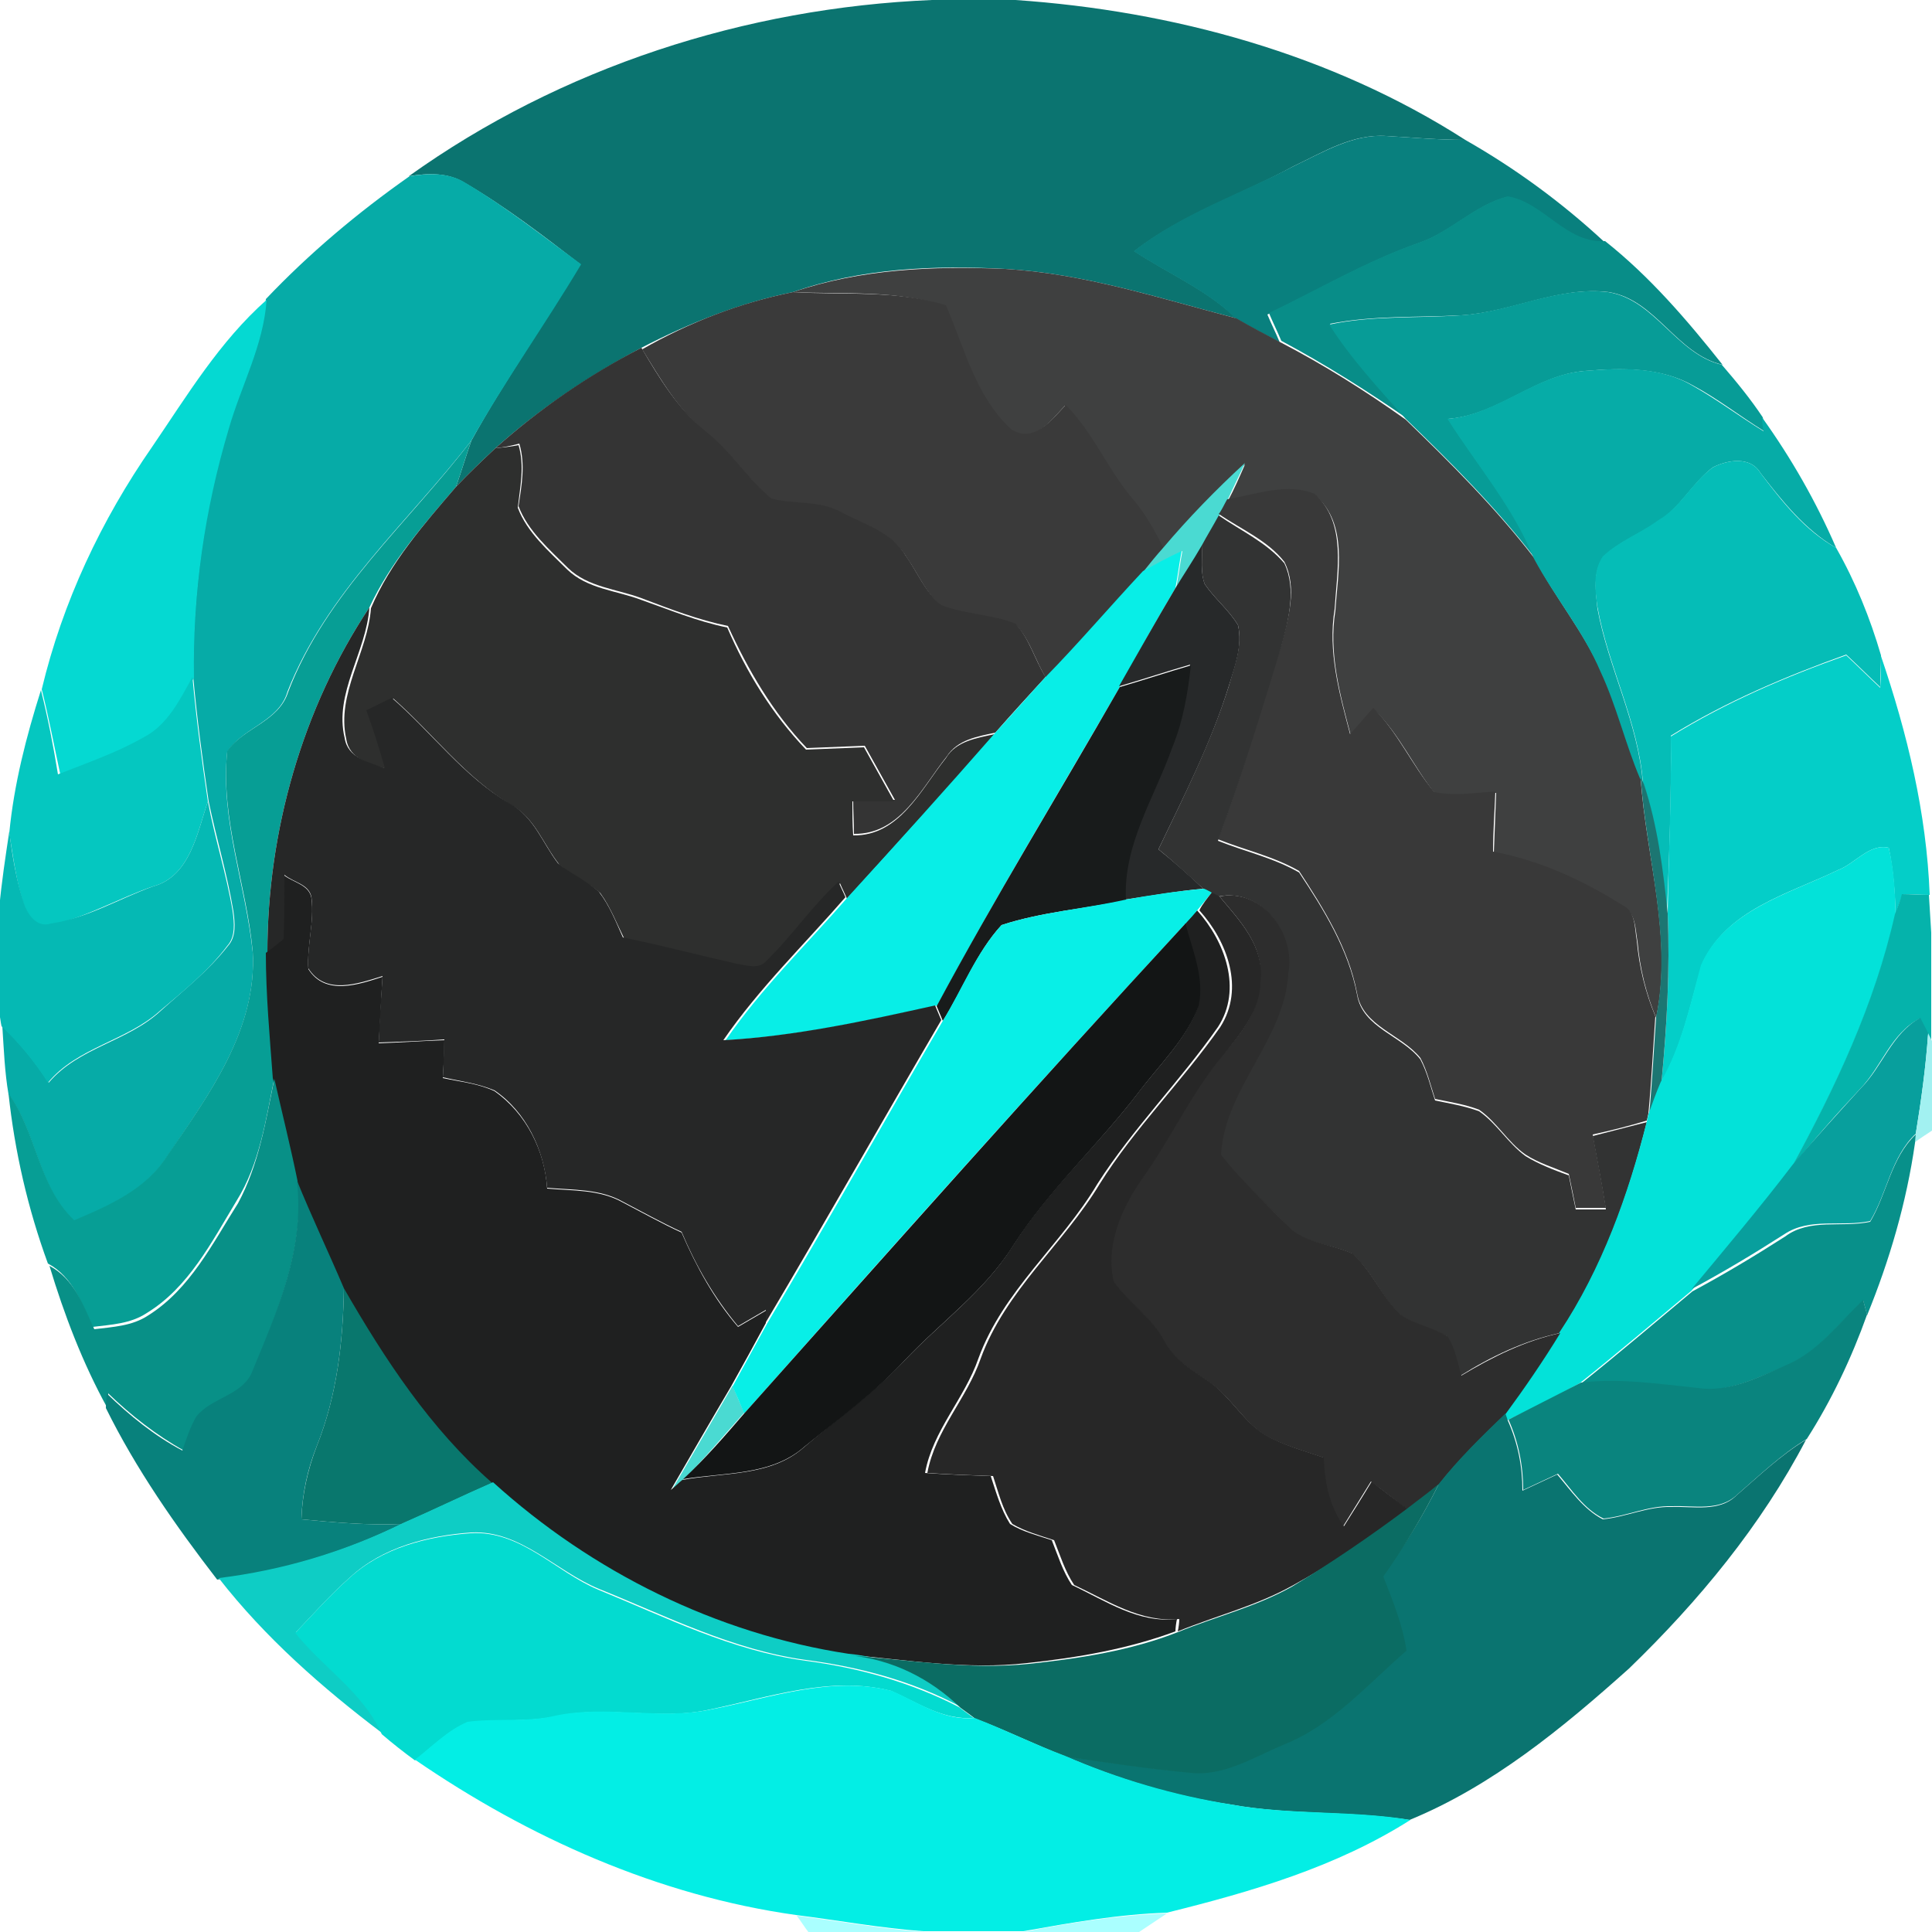 <?xml version="1.0" encoding="utf-8"?>
<!-- Generator: Adobe Illustrator 26.0.3, SVG Export Plug-In . SVG Version: 6.00 Build 0)  -->
<svg version="1.1" id="Layer_1" xmlns="http://www.w3.org/2000/svg" xmlns:xlink="http://www.w3.org/1999/xlink" x="0px" y="0px"
	 viewBox="0 0 250 250" style="enable-background:new 0 0 250 250;" xml:space="preserve">
<style type="text/css">
	.st0{fill:#0B7470;}
	.st1{fill:#09807E;}
	.st2{fill:#06ABA7;}
	.st3{fill:#088D88;}
	.st4{fill:#3F4040;}
	.st5{fill:#3A3A3A;}
	.st6{fill:#079C97;}
	.st7{fill:#05D9D2;}
	.st8{fill:#343434;}
	.st9{fill:#06ACA7;}
	.st10{fill:#079E95;}
	.st11{fill:#2E2F2E;}
	.st12{fill:#05BDB7;}
	.st13{fill:#4ADAD2;}
	.st14{fill:#393939;}
	.st15{fill:#323333;}
	.st16{fill:#08EEE7;}
	.st17{fill:#27292A;}
	.st18{fill:#262727;}
	.st19{fill:#04CEC8;}
	.st20{fill:#181B1B;}
	.st21{fill:#05C7C0;}
	.st22{fill:#1C7672;}
	.st23{fill:#05B9B4;}
	.st24{fill:#03E2D9;}
	.st25{fill:#1F2020;}
	.st26{fill:#08EFE7;}
	.st27{fill:#2D2D2D;}
	.st28{fill:#05B3AB;}
	.st29{fill:#272727;}
	.st30{fill:#131515;}
	.st31{fill:#089F9D;}
	.st32{fill:#A2F1F1;}
	.st33{fill:#089087;}
	.st34{fill:#08908A;}
	.st35{fill:#08817C;}
	.st36{fill:#09776D;}
	.st37{fill:#0A847E;}
	.st38{fill:#0A7470;}
	.st39{fill:#0ECDC5;}
	.st40{fill:#0B6C63;}
	.st41{fill:#03DBD0;}
	.st42{fill:#03EEE5;}
	.st43{fill:#AAFFFF;}
</style>
<g id="_x23_0b7470ff">
	<path class="st0" d="M120.6,0h10.8c20.4,1.4,40.9,7,58.2,18.1c-3.4,0-6.8-0.3-10.2-0.5c-4.4-0.3-8.2,2.1-12,3.9
		c-6.8,3.7-14.4,6.2-20.6,11c4.4,2.9,9.4,5,13.2,8.7c-9.9-2.6-19.7-5.8-29.9-6.4c-9.2-0.5-18.7-0.1-27.5,3c-6.9,1.4-13.4,4-19.6,7.2
		c-6.8,3.6-13.2,7.9-18.9,13c-1.7,1.6-3.5,3.3-5.1,5c0.7-2,1.3-4,2-6c4.3-7.8,9.5-15.1,14.1-22.8c-4.8-3.7-9.6-7.4-14.9-10.5
		c-2.2-1.4-4.8-1.3-7.3-0.9C72.6,8.7,96.5,1,120.6,0z"/>
</g>
<g id="_x23_09807eff">
	<path class="st1" d="M167.4,21.5c3.8-1.8,7.7-4.2,12-3.9c3.4,0.2,6.8,0.5,10.2,0.5c6.5,3.7,12.5,8.1,18,13.2
		c-5.1,0.3-7.9-5.1-12.6-5.8c-4.2,1.1-7.3,4.6-11.5,6c-6.8,2.4-13,6.1-19.5,9.2c0.5,1.2,1.1,2.4,1.6,3.6c-1.9-1-3.8-2-5.7-3.1
		c-3.8-3.7-8.8-5.8-13.2-8.7C153,27.6,160.5,25.1,167.4,21.5z"/>
</g>
<g id="_x23_06aba7ff">
	<path class="st2" d="M53,22.8c2.5-0.4,5.1-0.5,7.3,0.9c5.2,3.1,10,6.9,14.9,10.5C70.6,41.9,65.4,49.2,61,57
		c-8.2,10.6-18.8,19.7-23.8,32.5c-1.1,3.9-5.9,4.7-7.8,7.8c-0.9,8.8,2.4,17.2,3.3,25.9c0.6,10.1-5.8,18.6-11.1,26.5
		c-2.7,4.3-7.5,6.4-12,8.3c-4.7-4.4-4.8-11.3-8.5-16.4c-0.5-2.9-0.6-5.8-0.8-8.8c2.3,2.2,4.3,4.6,6,7.3c3.9-4.6,10.2-5.3,14.5-9.3
		c3-2.7,6.2-5.2,8.7-8.4c1.1-1.2,0.9-3,0.7-4.5c-0.8-4.8-2.2-9.4-3.2-14.2c-0.8-5.4-1.5-10.7-2-16.1c-0.1-10.9,1.4-21.8,4.5-32.2
		c1.6-5.6,4.6-10.8,4.9-16.7C40,32.8,46.3,27.5,53,22.8z"/>
</g>
<g id="_x23_088d88ff">
	<path class="st3" d="M183.6,31.4c4.1-1.4,7.2-4.9,11.5-6c4.7,0.8,7.5,6.1,12.6,5.8c5.8,4.6,10.6,10.2,15.2,16
		c-6-1.4-8.6-8.4-14.7-9.4c-6.5-0.8-12.6,2.6-19.1,3c-5.7,0.3-11.4,0-17,1.1c2.8,4.5,6.4,8.3,9.9,12.2c-5.2-3.6-10.6-7-16.2-10
		c-0.5-1.2-1.1-2.4-1.6-3.6C170.5,37.5,176.7,33.8,183.6,31.4z"/>
</g>
<g id="_x23_3f4040ff">
	<path class="st4" d="M102.6,37.8c8.8-3,18.2-3.4,27.5-3c10.2,0.6,20,3.8,29.9,6.4c1.9,1.1,3.8,2.1,5.7,3.1c5.6,2.9,11,6.3,16.2,10
		c5.9,5.7,11.7,11.5,16.7,18c2.6,5,6.3,9.4,8.6,14.6c2.1,4.4,3.2,9.3,5.1,13.8c0.7,10.3,4.2,20.6,2,31c-1.3-3.1-2.1-6.4-2.4-9.8
		c-0.3-1.6-0.2-3.8-1.9-4.6c-5.2-3.2-10.8-5.8-16.7-6.9c0.1-2.6,0.2-5.2,0.3-7.8c-2.6,0.2-5.3,0.6-7.9,0.1
		c-2.8-3.5-4.6-7.7-7.9-10.9c-1,1.1-2,2.2-3,3.4c-1.4-5.3-2.9-10.7-2-16.2c0.3-4.9,1.7-11.2-2.6-14.9c-3.6-1.5-7.6,0.1-11.3,0.7
		c0.8-1.5,1.5-3.1,2.2-4.7c-3.7,3.4-7.3,7.1-10.6,11c-1.1-2.2-2.3-4.4-3.9-6.3c-3.3-3.8-5.2-8.7-8.8-12.3c-1.8,1.9-4.2,5.2-7.1,3.1
		c-4.6-4.2-6-10.5-8.4-16C116,37.5,109.2,38.1,102.6,37.8z"/>
</g>
<g id="_x23_3a3a3aff">
	<path class="st5" d="M102.6,37.8c6.6,0.4,13.4-0.3,19.8,1.7c2.4,5.5,3.8,11.7,8.4,16c2.9,2,5.3-1.2,7.1-3.1
		c3.6,3.6,5.5,8.5,8.8,12.3c1.6,1.9,2.8,4.1,3.9,6.3c-0.9,1-1.8,2.1-2.6,3.1c-4.3,4.5-8.3,9.3-12.6,13.7c-1.4-2.2-2.1-5-3.9-6.9
		c-3.1-1.3-6.5-1.3-9.6-2.4c-2.1-1.7-3.1-4.3-4.6-6.4c-1.8-3.1-5.5-4.2-8.5-5.7c-2.8-1.5-6-0.9-8.9-1.7c-3.1-2.6-5.3-6.1-8.5-8.7
		c-3.6-2.9-5.9-6.9-8.3-10.8C89.2,41.7,95.7,39.2,102.6,37.8z"/>
</g>
<g id="_x23_079c97ff">
	<path class="st6" d="M189,40.8c6.4-0.4,12.5-3.8,19.1-3c6.1,1,8.8,8,14.7,9.4c1.9,2.2,3.7,4.4,5.3,6.8c0.1,0.5,0.2,1.4,0.2,1.8
		c-3.1-1.9-6-4.2-9.2-5.9c-4.2-2.4-9.3-2.3-14-1.9c-6.4,0.5-11.2,5.7-17.7,6.2c3.8,6,8.5,11.4,11.2,18c-5-6.5-10.8-12.3-16.7-18
		c-3.5-3.9-7.1-7.8-9.9-12.2C177.6,40.8,183.3,41.2,189,40.8z"/>
</g>
<g id="_x23_05d9d2ff">
	<path class="st7" d="M19.7,57.8c4.5-6.6,8.7-13.6,14.8-19c-0.4,5.9-3.3,11.1-4.9,16.7c-3.1,10.4-4.7,21.3-4.5,32.2
		c-1.6,2.9-3.2,6.2-6.3,7.8c-3.5,1.9-7.3,3.2-11,4.7C7,96.5,6.3,92.8,5.4,89.2C8.1,77.9,13.1,67.3,19.7,57.8z"/>
</g>
<g id="_x23_343434ff">
	<path class="st8" d="M64.1,58c5.7-5.1,12.1-9.5,18.9-13c2.3,3.9,4.7,7.9,8.3,10.8c3.2,2.5,5.4,6.1,8.5,8.7c2.9,0.8,6.1,0.2,8.9,1.7
		c3,1.6,6.7,2.6,8.5,5.7c1.5,2.1,2.5,4.7,4.6,6.4c3.1,1.2,6.6,1.2,9.6,2.4c1.8,1.9,2.5,4.7,3.9,6.9c-2.2,2.4-4.4,4.8-6.5,7.2
		c-2.3,0.5-4.9,0.9-6.3,3.1c-3.2,4-6,10.1-12,10c0-1.5-0.1-2.9-0.1-4.4c1.8,0,3.6,0,5.4,0c-1.3-2.3-2.6-4.7-3.9-7
		c-2.5,0.1-5,0.2-7.5,0.3c-4.4-4.6-7.6-10.1-10.2-15.8c-3.9-0.8-7.5-2.2-11.2-3.6c-3.2-1.2-6.9-1.4-9.5-3.9c-2.4-2.4-5.2-4.8-6.4-8
		c0.4-2.7,0.9-5.4,0.1-8.1C66.1,57.7,65.1,57.9,64.1,58z"/>
</g>
<g id="_x23_06aca7ff">
	<path class="st9" d="M187.3,54.2c6.4-0.5,11.3-5.7,17.7-6.2c4.7-0.4,9.8-0.6,14,1.9c3.2,1.8,6.1,4,9.2,5.9
		c-0.1-0.5-0.2-1.4-0.2-1.8c3.8,5.3,7,10.9,9.6,16.9c-4.1-2.4-7-6.1-9.8-9.7c-1.3-2.2-4.3-1.7-6.2-0.7c-2.6,2-4.2,5.2-7,7
		c-2.4,1.6-5.2,2.6-7.2,4.7c-1.3,1.9-0.9,4.4-0.7,6.5c1.4,7.7,5.3,14.8,5.9,22.8l-0.4-0.8c-1.9-4.5-3-9.3-5.1-13.8
		c-2.2-5.2-5.9-9.6-8.6-14.6C195.8,65.6,191.1,60.2,187.3,54.2z"/>
</g>
<g id="_x23_079e95ff">
	<path class="st10" d="M37.3,89.5C42.2,76.7,52.9,67.6,61,57c-0.7,2-1.3,4-2,6c-4.2,4.9-8.5,9.8-11.2,15.6
		c-8.7,13.1-13.2,29-13.2,44.7c0,5.4,0.5,10.8,0.9,16.2c-1.1,5.4-1.9,11.1-4.9,15.9c-3.2,5.3-6.2,11.2-11.6,14.5
		c-2.1,1.4-4.6,1.5-7,1.8c-1.4-3-2.6-6.5-5.8-8.2c-2.6-7.1-4.3-14.5-5.1-22c3.7,5.1,3.8,11.9,8.5,16.4c4.5-1.9,9.3-4,12-8.3
		c5.4-7.9,11.7-16.4,11.1-26.5c-0.8-8.6-4.2-17.1-3.3-25.9C31.4,94.2,36.1,93.4,37.3,89.5z"/>
</g>
<g id="_x23_2e2f2eff">
	<path class="st11" d="M64.1,58c1-0.1,2-0.2,3-0.4c0.8,2.7,0.2,5.4-0.1,8.1c1.2,3.2,4,5.6,6.4,8c2.6,2.5,6.3,2.7,9.5,3.9
		c3.7,1.3,7.3,2.8,11.2,3.6c2.5,5.8,5.8,11.2,10.2,15.8c2.5-0.1,5-0.2,7.5-0.3c1.3,2.3,2.6,4.7,3.9,7c-1.8,0-3.6,0-5.4,0
		c0,1.5,0,2.9,0.1,4.4c6,0.1,8.8-6,12-10c1.3-2.2,4-2.6,6.3-3.1c-6.2,7.2-12.7,14.2-19.1,21.3c-0.2-0.5-0.7-1.5-0.9-2
		c-3.4,3.1-6,7-9.3,10.2c-1,1.2-2.6,0.6-3.9,0.4c-4.9-1.1-9.8-2.5-14.7-3.4c-1-2-1.8-4.1-3.1-5.9c-1.6-1.5-3.7-2.3-5.3-3.7
		c-2.1-2.6-3.2-6.1-6.2-7.7c-6-3.6-10.1-9.2-15.3-13.8c-1.1,0.5-2.2,1.1-3.3,1.6c0.8,2.5,1.6,5,2.4,7.5c-2.1-0.7-4.8-1.2-5.2-3.9
		c-1.3-5.8,2.8-11.2,3.2-16.9C50.5,72.8,54.8,67.9,59,63C60.7,61.2,62.4,59.6,64.1,58z"/>
</g>
<g id="_x23_05bdb7ff">
	<path class="st12" d="M221.6,60.5c1.9-1,4.9-1.5,6.2,0.7c2.8,3.7,5.7,7.4,9.8,9.7c2.5,4.4,4.4,9.1,5.8,13.9c0,1.4-0.1,2.8-0.1,4.1
		c-1.5-1.4-2.9-2.8-4.4-4.2c-7.8,2.8-15.6,6.1-22.7,10.5c0.1,7.6-0.2,15.3-0.5,22.9c-0.6-5.7-1.3-11.4-3.1-16.8
		c-0.6-7.9-4.5-15-5.9-22.8c-0.3-2.1-0.6-4.6,0.7-6.5c2.1-2,4.9-3,7.2-4.7C217.4,65.7,218.9,62.5,221.6,60.5z"/>
</g>
<g id="_x23_4adad2ff">
	<path class="st13" d="M150.5,70.9c3.3-3.9,6.8-7.5,10.6-11c-0.7,1.6-1.5,3.1-2.2,4.7c-0.3,0.5-0.8,1.6-1.1,2.1
		c-0.7,1.3-1.5,2.6-2.2,3.9c-1.1,1.9-2.3,3.6-3.4,5.5c0.3-1.6,0.5-3.2,0.8-4.8c-1.7,0.9-3.4,1.7-5,2.6
		C148.8,72.9,149.6,71.9,150.5,70.9z"/>
	<path class="st13" d="M87,192.7c2.6-4.5,5.2-8.9,7.8-13.4c0.5,1.2,1,2.4,1.5,3.5c-2.6,2.9-5.1,5.9-7.8,8.6
		C88.1,191.8,87.4,192.4,87,192.7z"/>
</g>
<g id="_x23_393939ff">
	<path class="st14" d="M158.8,64.6c3.7-0.6,7.7-2.2,11.3-0.7c4.2,3.7,2.9,10,2.6,14.9c-0.9,5.5,0.6,10.9,2,16.2c1-1.1,2-2.3,3-3.4
		c3.2,3.2,5,7.4,7.9,10.9c2.6,0.5,5.3,0.1,7.9-0.1c-0.1,2.6-0.3,5.2-0.3,7.8c6,1.1,11.6,3.7,16.7,6.9c1.8,0.8,1.6,3,1.9,4.6
		c0.3,3.4,1.1,6.7,2.4,9.8c-0.3,4.2-0.5,8.4-0.9,12.6l-0.2,0.9c-2.3,0.7-4.7,1.3-7,1.8c0.6,3.2,1.2,6.3,1.7,9.5c-1.3,0-2.6,0-3.9,0
		c-0.3-1.5-0.6-3-0.9-4.4c-1.9-0.8-3.9-1.4-5.6-2.5c-2.3-1.6-3.7-4.2-6-5.8c-1.8-0.7-3.8-1-5.7-1.4c-0.6-1.8-1-3.6-1.9-5.3
		c-2.5-3.1-7.5-4.1-8.2-8.4c-1.1-5.8-4.3-10.9-7.5-15.8c-3.3-1.9-7-2.7-10.5-4.1c3.1-8.2,5.5-16.7,8.2-25.1
		c0.9-3.5,2.1-7.4,0.4-10.8c-2.2-2.8-5.6-4.2-8.5-6.2C158,66.2,158.5,65.1,158.8,64.6z"/>
</g>
<g id="_x23_323333ff">
	<path class="st15" d="M155.5,70.6c0.7-1.3,1.5-2.6,2.2-3.9c2.9,2,6.2,3.5,8.5,6.2c1.6,3.4,0.5,7.4-0.4,10.8
		c-2.6,8.4-5.1,16.8-8.2,25.1c3.5,1.4,7.2,2.2,10.5,4.1c3.2,4.8,6.4,10,7.5,15.8c0.7,4.3,5.8,5.3,8.2,8.4c0.9,1.7,1.3,3.5,1.9,5.3
		c1.9,0.4,3.8,0.7,5.7,1.4c2.3,1.6,3.7,4.1,6,5.8c1.8,1.1,3.7,1.8,5.6,2.5c0.3,1.5,0.6,3,0.9,4.4c1.3,0,2.6,0,3.9,0
		c-0.5-3.2-1.1-6.3-1.7-9.5c2.3-0.6,4.7-1.2,7-1.8c-2.4,9.6-5.8,19.1-11.3,27.3c-4.6,1-8.8,3-12.8,5.5c-0.5-1.7-0.8-3.5-1.8-5.1
		c-2-1.1-4.4-1.5-6.2-2.9c-2.3-2.3-3.5-5.6-6.1-7.8c-2.8-1.3-6.3-1.2-8.5-3.7c-2.8-3.1-6.1-5.8-8.5-9.1c0.5-8.6,8.2-14.8,8.7-23.4
		c1-5.1-3.3-11.1-8.9-10c-0.2-0.1-0.7-0.3-1-0.5c-0.3-0.1-0.8-0.4-1-0.5c-1.9-1.7-3.8-3.5-5.8-5.1c3.3-6.9,6.8-13.8,9.1-21.1
		c0.7-2.5,1.8-5.2,1.2-7.9c-1.2-2-3-3.4-4.3-5.3C155.3,74.1,155.6,72.3,155.5,70.6z"/>
</g>
<g id="_x23_08eee7ff">
	<path class="st16" d="M147.9,73.9c1.6-0.9,3.3-1.8,5-2.6c-0.3,1.6-0.5,3.2-0.8,4.8c-2.5,4.2-4.9,8.5-7.2,12.8
		c-7.9,13.7-16.2,27.3-23.6,41.2c-9,2-18.2,4-27.4,4.5c4.6-6.7,10.5-12.4,15.8-18.5c6.4-7,12.8-14.1,19.1-21.3
		c2.2-2.4,4.3-4.8,6.5-7.2C139.6,83.2,143.6,78.5,147.9,73.9z"/>
</g>
<g id="_x23_27292aff">
	<path class="st17" d="M152.1,76.1c1.1-1.8,2.3-3.6,3.4-5.5c0.1,1.7-0.2,3.4,0.4,5c1.3,1.9,3.1,3.3,4.3,5.3c0.6,2.7-0.4,5.3-1.2,7.9
		c-2.3,7.4-5.8,14.2-9.1,21.1c2,1.6,3.9,3.3,5.8,5.1c-3.4,0.3-6.7,0.9-10.1,1.4c-0.4-7.1,3.7-13.3,6-19.8c1.3-3.4,1.9-7,2.4-10.6
		c-3.1,0.9-6.1,1.9-9.2,2.8C147.2,84.6,149.6,80.3,152.1,76.1z"/>
</g>
<g id="_x23_262727ff">
	<path class="st18" d="M34.6,123.3c0-15.7,4.5-31.6,13.2-44.7c-0.4,5.8-4.6,11.1-3.2,16.9c0.4,2.6,3.1,3.1,5.2,3.9
		c-0.7-2.5-1.5-5-2.4-7.5c1.1-0.5,2.2-1.1,3.3-1.6C55.9,94.8,60,100.5,66,104c3.1,1.7,4.2,5.1,6.2,7.7c1.7,1.4,3.7,2.2,5.3,3.7
		c1.4,1.8,2.2,3.9,3.1,5.9c4.9,1,9.8,2.3,14.7,3.4c1.3,0.2,2.9,0.8,3.9-0.4c3.3-3.2,5.9-7.1,9.3-10.2c0.2,0.5,0.7,1.5,0.9,2
		c-5.3,6.1-11.2,11.8-15.8,18.5c9.2-0.5,18.4-2.5,27.4-4.5c0.2,0.5,0.6,1.4,0.8,1.9c-7.6,13-15,26.1-22.7,39.1c0-0.4,0-1.2,0-1.6
		c-1.2,0.7-2.4,1.4-3.6,2.1c-3.1-3.7-5.5-7.9-7.3-12.2c-2.6-1.2-5.1-2.6-7.6-3.9c-3-1.7-6.5-1.5-9.8-1.8c-0.4-4.9-2.7-9.8-6.8-12.6
		c-2.1-0.9-4.5-1.2-6.7-1.7c0.1-1.6,0.1-3.3,0.2-4.9c-2.8,0.2-5.6,0.3-8.5,0.4c0.1-2.9,0.3-5.8,0.5-8.6c-3.2,1-7.4,2.5-9.6-1
		c-0.2-3.1,0.8-6.1,0.4-9.2c-0.3-1.7-2.3-1.9-3.5-2.9c0,2.7,0,5.5,0.1,8.2C36.3,122,35.2,122.9,34.6,123.3z"/>
</g>
<g id="_x23_04cec8ff">
	<path class="st19" d="M216.2,95.3c7.1-4.4,14.8-7.7,22.7-10.5c1.5,1.4,2.9,2.8,4.4,4.2c0.1-1.4,0.1-2.8,0.1-4.1
		c3.4,10,5.9,20.3,6.3,30.9c-1.2,0-2.4-0.1-3.5-0.1c-0.3,0.8-0.6,1.7-0.9,2.5c-0.1-2.8-0.3-5.7-0.9-8.5c-2.5-0.6-4.4,2.1-6.6,2.9
		c-6.4,3.1-14.5,5.1-17.6,12.3c-1.5,5.1-2.5,10.4-5.2,15.1c0.7-7.2,1.1-14.5,0.8-21.8C215.9,110.6,216.3,102.9,216.2,95.3z"/>
</g>
<g id="_x23_181b1bff">
	<path class="st20" d="M144.9,88.9c3.1-0.9,6.1-1.9,9.2-2.8c-0.4,3.6-1,7.2-2.4,10.6c-2.3,6.5-6.4,12.6-6,19.8
		c-5.4,1.1-10.9,1.5-16.1,3.2c-3.3,3.6-5,8.3-7.6,12.4c-0.2-0.5-0.6-1.4-0.8-1.9C128.7,116.2,137,102.7,144.9,88.9z"/>
</g>
<g id="_x23_05c7c0ff">
	<path class="st21" d="M18.6,95.4c3.1-1.6,4.7-4.9,6.3-7.8c0.5,5.4,1.2,10.7,2,16.1c-1.4,4.1-2.3,9.7-7.1,11c-4.4,1.5-8.6,4-13.2,5
		c-1.8,0.6-3-1.2-3.5-2.6c-1-3-1.4-6.2-1.9-9.3c0.6-6.3,2.2-12.5,4.1-18.5c0.9,3.6,1.6,7.2,2.2,10.9C11.3,98.7,15.1,97.4,18.6,95.4z
		"/>
</g>
<g id="_x23_1c7672ff">
	<path class="st22" d="M212.3,100.6l0.4,0.8c1.8,5.4,2.5,11.1,3.1,16.8c0.3,7.3-0.1,14.5-0.8,21.8c-0.6,1.4-1.1,2.8-1.6,4.2
		c0.4-4.2,0.6-8.4,0.9-12.6C216.4,121.2,213,110.9,212.3,100.6z"/>
</g>
<g id="_x23_05b9b4ff">
	<path class="st23" d="M19.8,114.7c4.8-1.3,5.7-6.9,7.1-11c0.9,4.8,2.4,9.4,3.2,14.2c0.2,1.5,0.4,3.3-0.7,4.5
		c-2.4,3.2-5.6,5.8-8.7,8.4c-4.3,3.9-10.7,4.7-14.5,9.3c-1.7-2.7-3.7-5.1-6-7.3c-0.1-0.4-0.2-1.3-0.3-1.8v-13.5
		c0.3-3.3,0.8-6.6,1.3-9.9c0.4,3.2,0.9,6.3,1.9,9.3c0.5,1.5,1.7,3.2,3.5,2.6C11.3,118.8,15.4,116.3,19.8,114.7z"/>
</g>
<g id="_x23_03e2d9ff">
	<path class="st24" d="M237.8,112.6c2.2-0.8,4.1-3.5,6.6-2.9c0.7,2.8,0.8,5.6,0.9,8.5c-2.6,11.6-7.7,22.4-13.4,32.8
		c-4.1,5.5-8.6,10.7-13,16c-4.8,4-9.6,8.1-14.5,12c-3.1,1.7-6.2,3.3-9.4,4.8l-0.3-0.9c2.6-3.4,4.9-6.9,7.1-10.5
		c5.5-8.3,8.9-17.8,11.3-27.3l0.2-0.9c0.5-1.4,1-2.8,1.6-4.2c2.7-4.7,3.8-10,5.2-15.1C223.2,117.8,231.4,115.7,237.8,112.6z"/>
</g>
<g id="_x23_1f2020ff">
	<path class="st25" d="M36.8,113.3c1.2,0.9,3.2,1.2,3.5,2.9c0.4,3.1-0.6,6.1-0.4,9.2c2.2,3.5,6.5,2,9.6,1c-0.2,2.9-0.3,5.8-0.5,8.6
		c2.8-0.1,5.6-0.3,8.5-0.4c0,1.6-0.1,3.3-0.2,4.9c2.3,0.5,4.6,0.7,6.7,1.7c4.1,2.9,6.5,7.7,6.8,12.6c3.3,0.3,6.8,0.1,9.8,1.8
		c2.5,1.3,5,2.7,7.6,3.9c1.9,4.4,4.2,8.6,7.3,12.2c1.2-0.7,2.4-1.4,3.6-2.1c0,0.4,0,1.2,0,1.6c-1.5,2.8-3,5.5-4.5,8.2
		c-2.6,4.4-5.2,8.9-7.8,13.4c0.4-0.3,1.1-1,1.5-1.3c5.3-1,11.4-0.4,15.7-4.2c4.3-3.7,9-7,12.9-11.1c4.7-5,10.4-9,14.1-14.9
		c4.6-7.3,11-13,16.2-19.8c2.7-3.6,6.2-6.9,7.8-11.2c0.8-3.6-0.9-7.2-1.7-10.7c0.4-0.5,1.2-1.4,1.6-1.8c3.6,4,5.9,10.2,2.7,15.1
		c-4.9,7-11,13.1-15.6,20.3c-4.7,7.9-12.2,13.8-15.4,22.6c-1.8,5.2-5.9,9.3-6.9,14.8c2.8,0.2,5.7,0.3,8.5,0.4
		c0.7,2.1,1.3,4.3,2.5,6.2c1.6,1,3.6,1.5,5.4,2.1c0.8,2,1.4,4,2.6,5.8c4.3,2,8.6,5,13.6,4.4c-0.1,0.4-0.2,1.2-0.2,1.6
		c-6.2,2.3-12.7,3.4-19.2,4.1c-7.8,0.9-15.5-0.4-23.3-1.1c-17.1-2.7-33.2-10.6-46-22.2c-8.1-7-14-16-19.2-25.2
		c-2-4.7-4.2-9.3-6.1-14c-0.8-4.4-1.9-8.8-3-13.2c-0.4-5.4-0.9-10.8-0.9-16.2c0.6-0.4,1.7-1.3,2.3-1.8
		C36.8,118.8,36.8,116.1,36.8,113.3z"/>
</g>
<g id="_x23_08efe7ff">
	<path class="st26" d="M145.7,116.4c3.3-0.6,6.7-1.1,10.1-1.4c0.3,0.1,0.8,0.4,1,0.5c-0.4,0.5-1.3,1.6-1.8,2.2
		c-0.4,0.5-1.2,1.4-1.6,1.8c-19.3,20.9-38.2,42.1-57.1,63.4c-0.5-1.2-1-2.4-1.5-3.5c1.5-2.7,3-5.5,4.5-8.2
		c7.7-12.9,15.1-26.1,22.7-39.1c2.5-4.1,4.3-8.8,7.6-12.4C134.8,118,140.4,117.6,145.7,116.4z"/>
</g>
<g id="_x23_2d2d2dff">
	<path class="st27" d="M157.8,116c5.5-1.1,9.9,4.8,8.9,10c-0.5,8.6-8.2,14.8-8.7,23.4c2.5,3.3,5.7,6.1,8.5,9.1
		c2.2,2.4,5.7,2.4,8.5,3.7c2.5,2.2,3.7,5.4,6.1,7.8c1.9,1.4,4.2,1.7,6.2,2.9c1,1.5,1.3,3.4,1.8,5.1c4-2.4,8.2-4.5,12.8-5.5
		c-2.2,3.6-4.6,7.1-7.1,10.5c-3,2.9-6,5.8-8.6,9.1c-1.3,1.1-2.7,2.2-4.1,3.2c-1.6-1.2-3.1-2.4-4.7-3.6c-1.2,1.9-2.4,3.9-3.6,5.8
		c-1.9-2.6-2.5-5.7-2.6-8.9c-2.6-0.9-5.3-1.6-7.7-3c-2.7-1.8-4.3-4.9-7.1-6.8c-2.2-1.5-4.6-2.9-5.9-5.4c-1.6-3-4.6-4.9-6.5-7.6
		c-1.1-4.9,1.2-9.8,4-13.7c3.6-5.1,6.2-10.9,10.3-15.7c2.3-2.7,4.7-5.7,4.7-9.4C163.7,122.5,160.4,119.1,157.8,116z"/>
</g>
<g id="_x23_05b3abff">
	<path class="st28" d="M246.1,115.7c1.2,0,2.4,0.1,3.5,0.1c0.1,1.6,0.2,3.2,0.3,4.9v14.1l-0.5-1c-0.2-0.5-0.7-1.5-1-2
		c-3.7,1.9-4.9,6.2-7.7,9.1c-3.1,3.3-6.1,6.7-8.9,10.2c5.7-10.4,10.8-21.2,13.4-32.8C245.6,117.3,245.9,116.5,246.1,115.7z"/>
</g>
<g id="_x23_272727ff">
	<path class="st29" d="M156.8,115.5c0.2,0.1,0.7,0.3,1,0.5c2.6,3.1,5.9,6.5,5.3,11c0,3.7-2.5,6.7-4.7,9.4
		c-4.1,4.8-6.7,10.6-10.3,15.7c-2.8,3.9-5.1,8.8-4,13.7c1.9,2.7,4.9,4.6,6.5,7.6c1.3,2.5,3.7,3.9,5.9,5.4c2.7,1.9,4.3,5,7.1,6.8
		c2.4,1.4,5.1,2.1,7.7,3c0.1,3.1,0.7,6.3,2.6,8.9c1.2-1.9,2.4-3.8,3.6-5.8c1.5,1.2,3.1,2.4,4.7,3.6c-4.8,3.6-9.7,7-15,9.9
		c-4.7,2.6-9.9,3.9-14.8,5.9c0.1-0.4,0.2-1.2,0.2-1.6c-5,0.5-9.3-2.4-13.6-4.4c-1.2-1.8-1.8-3.8-2.6-5.8c-1.8-0.6-3.7-1.1-5.4-2.1
		c-1.3-1.9-1.8-4.1-2.5-6.2c-2.8-0.1-5.7-0.2-8.5-0.4c1-5.5,5.1-9.6,6.9-14.8c3.2-8.8,10.7-14.8,15.4-22.6
		c4.5-7.2,10.7-13.3,15.6-20.3c3.2-5,0.9-11.1-2.7-15.1C155.5,117.1,156.4,116,156.8,115.5z"/>
</g>
<g id="_x23_131515ff">
	<path class="st30" d="M96.3,182.9c18.9-21.2,37.8-42.5,57.1-63.4c0.9,3.5,2.5,7,1.7,10.7c-1.6,4.3-5.1,7.6-7.8,11.2
		c-5.2,6.8-11.6,12.6-16.2,19.8c-3.7,5.9-9.4,9.9-14.1,14.9c-3.9,4.2-8.5,7.5-12.9,11.1c-4.3,3.8-10.4,3.3-15.7,4.2
		C91.3,188.7,93.8,185.8,96.3,182.9z"/>
</g>
<g id="_x23_089f9dff">
	<path class="st31" d="M240.8,140.8c2.8-2.8,4-7.1,7.7-9.1c0.2,0.5,0.8,1.5,1,2c-0.3,4.4-0.9,8.7-1.6,13c-3.2,3-3.7,7.7-5.9,11.3
		c-3.7,0.8-7.8-0.5-11.1,1.7c-3.9,2.5-7.9,4.9-12,7.1c4.4-5.3,8.8-10.5,13-16C234.7,147.5,237.8,144.1,240.8,140.8z"/>
</g>
<g id="_x23_a2f1f1ff">
	<path class="st32" d="M249.5,133.7l0.5,1v11.6c-0.6,0.4-1.7,1.1-2.2,1.5l0.1-1.1C248.6,142.4,249.2,138.1,249.5,133.7z"/>
</g>
<g id="_x23_089087ff">
	<path class="st33" d="M35.5,139.6c1,4.4,2.1,8.8,3,13.2c1,8.9-2.7,17-5.8,25c-1.4,2.8-5.2,3.1-7.1,5.5c-0.8,1.4-1.2,2.9-1.8,4.4
		c-3.6-2-6.9-4.6-9.8-7.4c0,0.5-0.1,1.4-0.1,1.9c-3.2-5.8-5.6-12.1-7.5-18.4c3.2,1.7,4.4,5.1,5.8,8.2c2.4-0.3,4.9-0.4,7-1.8
		c5.4-3.4,8.3-9.3,11.6-14.5C33.5,150.7,34.4,145,35.5,139.6z"/>
</g>
<g id="_x23_08908aff">
	<path class="st34" d="M242,158.1c2.2-3.7,2.7-8.3,5.9-11.3l-0.1,1.1c-1.1,7.7-3.3,15.2-6.2,22.3c-0.1-0.5-0.4-1.5-0.5-1.9
		c-3.2,3-5.9,6.8-10.1,8.5c-3.6,1.5-7.4,3.4-11.4,3c-5-0.5-10.1-1.3-15.1-0.7c4.9-3.9,9.7-8,14.5-12c4.1-2.2,8.1-4.6,12-7.1
		C234.2,157.6,238.3,158.9,242,158.1z"/>
</g>
<g id="_x23_08817cff">
	<path class="st35" d="M38.4,152.7c1.9,4.7,4.1,9.3,6.1,14c-0.1,6.9-0.9,13.9-3.5,20.4c-1.2,3-1.9,6.2-2,9.5c4.3,0.4,8.7,0.8,13,0.6
		c-7.5,3.7-15.6,6.1-23.9,7.2c-5.4-7-10.5-14.3-14.4-22.2c0-0.5,0.1-1.4,0.1-1.9c3,2.9,6.2,5.5,9.8,7.4c0.5-1.5,1-3,1.8-4.4
		c1.9-2.4,5.7-2.7,7.1-5.5C35.8,169.8,39.5,161.6,38.4,152.7z"/>
</g>
<g id="_x23_09776dff">
	<path class="st36" d="M44.5,166.7c5.3,9.2,11.2,18.2,19.2,25.2c-3.9,1.7-7.8,3.6-11.7,5.3c-4.3,0.2-8.7-0.2-13-0.6
		c0.1-3.2,0.8-6.4,2-9.5C43.6,180.6,44.4,173.6,44.5,166.7z"/>
</g>
<g id="_x23_0a847eff">
	<path class="st37" d="M231,176.7c4.2-1.7,6.9-5.5,10.1-8.5c0.1,0.5,0.4,1.5,0.5,1.9c-2,5.6-4.6,11.1-7.8,16.1c-3.3,2-6.1,4.7-9,7.2
		c-2.3,2.2-5.6,1.4-8.4,1.5c-3.1-0.1-5.9,1.3-8.9,1.6c-2.5-1.2-4.1-3.7-5.9-5.8c-1.5,0.7-3,1.4-4.5,2.1c0-3.1-0.6-6.2-1.9-9.1
		c3.1-1.6,6.3-3.2,9.4-4.8c5.1-0.6,10.1,0.2,15.1,0.7C223.6,180.2,227.4,178.3,231,176.7z"/>
</g>
<g id="_x23_0a7470ff">
	<path class="st38" d="M186.2,192c2.6-3.3,5.6-6.2,8.6-9.1l0.3,0.9c1.3,2.9,1.9,5.9,1.9,9.1c1.5-0.7,3-1.4,4.5-2.1
		c1.8,2.1,3.4,4.5,5.9,5.8c3-0.3,5.9-1.7,8.9-1.6c2.8-0.1,6.2,0.7,8.4-1.5c2.9-2.5,5.7-5.2,9-7.2c-5.8,11.1-13.9,20.9-22.9,29.6
		c-8.6,7.7-17.7,15.2-28.4,19.6c-7.7-1.2-15.5-0.6-23.2-2c-7.4-1.1-14.6-3.3-21.5-6.3c5.4,0.8,10.7,1.6,16.1,2.1
		c4.3,0.5,8.2-1.9,12-3.6c6.4-2.5,10.9-7.8,16-12.2c-0.4-3.3-1.8-6.5-3-9.6C181.7,200.2,184.1,196.2,186.2,192z"/>
</g>
<g id="_x23_0ecdc5ff">
	<path class="st39" d="M52.1,197.1c3.9-1.7,7.8-3.6,11.7-5.3c12.8,11.6,28.9,19.6,46,22.2c5.5,0.5,10.5,3,14.4,6.8
		c-6.2-3.3-13-5.1-19.9-6c-9.5-1.3-18.1-5.7-26.8-9.2c-5.6-2.3-10.1-7.6-16.5-7.3c-5.6,0.4-11.5,1.9-15.7,5.8
		c-2.5,2.2-4.7,4.7-7,7.1c3.6,4.5,8.8,7.7,11.2,13.1c-7.8-5.9-15.2-12.4-21.2-20.1C36.5,203.2,44.6,200.8,52.1,197.1z"/>
</g>
<g id="_x23_0b6c63ff">
	<path class="st40" d="M182.1,195.2c1.4-1.1,2.8-2.1,4.1-3.2c-2.1,4.2-4.5,8.2-7.2,12c1.2,3.1,2.5,6.2,3,9.6
		c-5.1,4.4-9.6,9.7-16,12.2c-3.8,1.6-7.7,4.1-12,3.6c-5.4-0.5-10.8-1.3-16.1-2.1c-3.9-1.5-7.7-3.4-11.7-4.9
		c-0.5-0.4-1.5-1.1-1.9-1.4c-3.9-3.8-8.9-6.3-14.4-6.8c7.7,0.6,15.5,1.9,23.3,1.1c6.5-0.7,13.1-1.7,19.2-4.1
		c4.9-2,10.2-3.3,14.8-5.9C172.3,202.2,177.3,198.8,182.1,195.2z"/>
</g>
<g id="_x23_03dbd0ff">
	<path class="st41" d="M45.2,204.2c4.2-3.9,10.1-5.4,15.7-5.8c6.5-0.4,11,5,16.5,7.3c8.8,3.6,17.3,7.9,26.8,9.2
		c6.9,0.9,13.7,2.8,19.9,6c0.5,0.4,1.5,1.1,1.9,1.4c-4,0.3-7.3-2-10.7-3.5c-7.8-2-15.7,0.8-23.4,2.4c-6.6,1.5-13.4-0.6-20,0.9
		c-3.8,0.8-7.6,0.3-11.4,0.8c-2.6,1.1-4.6,3.2-6.8,4.9c-1.5-1.1-2.9-2.2-4.3-3.4c-2.4-5.4-7.6-8.6-11.2-13.1
		C40.5,208.9,42.7,206.4,45.2,204.2z"/>
</g>
<g id="_x23_03eee5ff">
	<path class="st42" d="M92,221.2c7.7-1.5,15.6-4.4,23.4-2.4c3.5,1.5,6.7,3.9,10.7,3.5c3.9,1.5,7.7,3.4,11.7,4.9
		c6.9,3,14.1,5.1,21.5,6.3c7.7,1.4,15.5,0.7,23.2,2c-9.6,6.1-20.6,9.3-31.5,12c-6.3,0.2-12.4,1.3-18.6,2.4h-12.9
		c-5.5-0.4-11-1.4-16.5-2.1c-17.8-2.5-34.6-10-49.3-20.1c2.2-1.7,4.2-3.8,6.8-4.9c3.8-0.5,7.7,0.1,11.4-0.8
		C78.6,220.6,85.4,222.6,92,221.2z"/>
</g>
<g id="_x23_aaffffff">
	<path class="st43" d="M103.1,247.9c5.5,0.7,11,1.7,16.5,2.1h-15C104.2,249.5,103.5,248.4,103.1,247.9z"/>
	<path class="st43" d="M132.4,250c6.1-1.2,12.3-2.2,18.6-2.4c-1.2,0.8-2.4,1.6-3.6,2.4H132.4z"/>
</g>
</svg>

